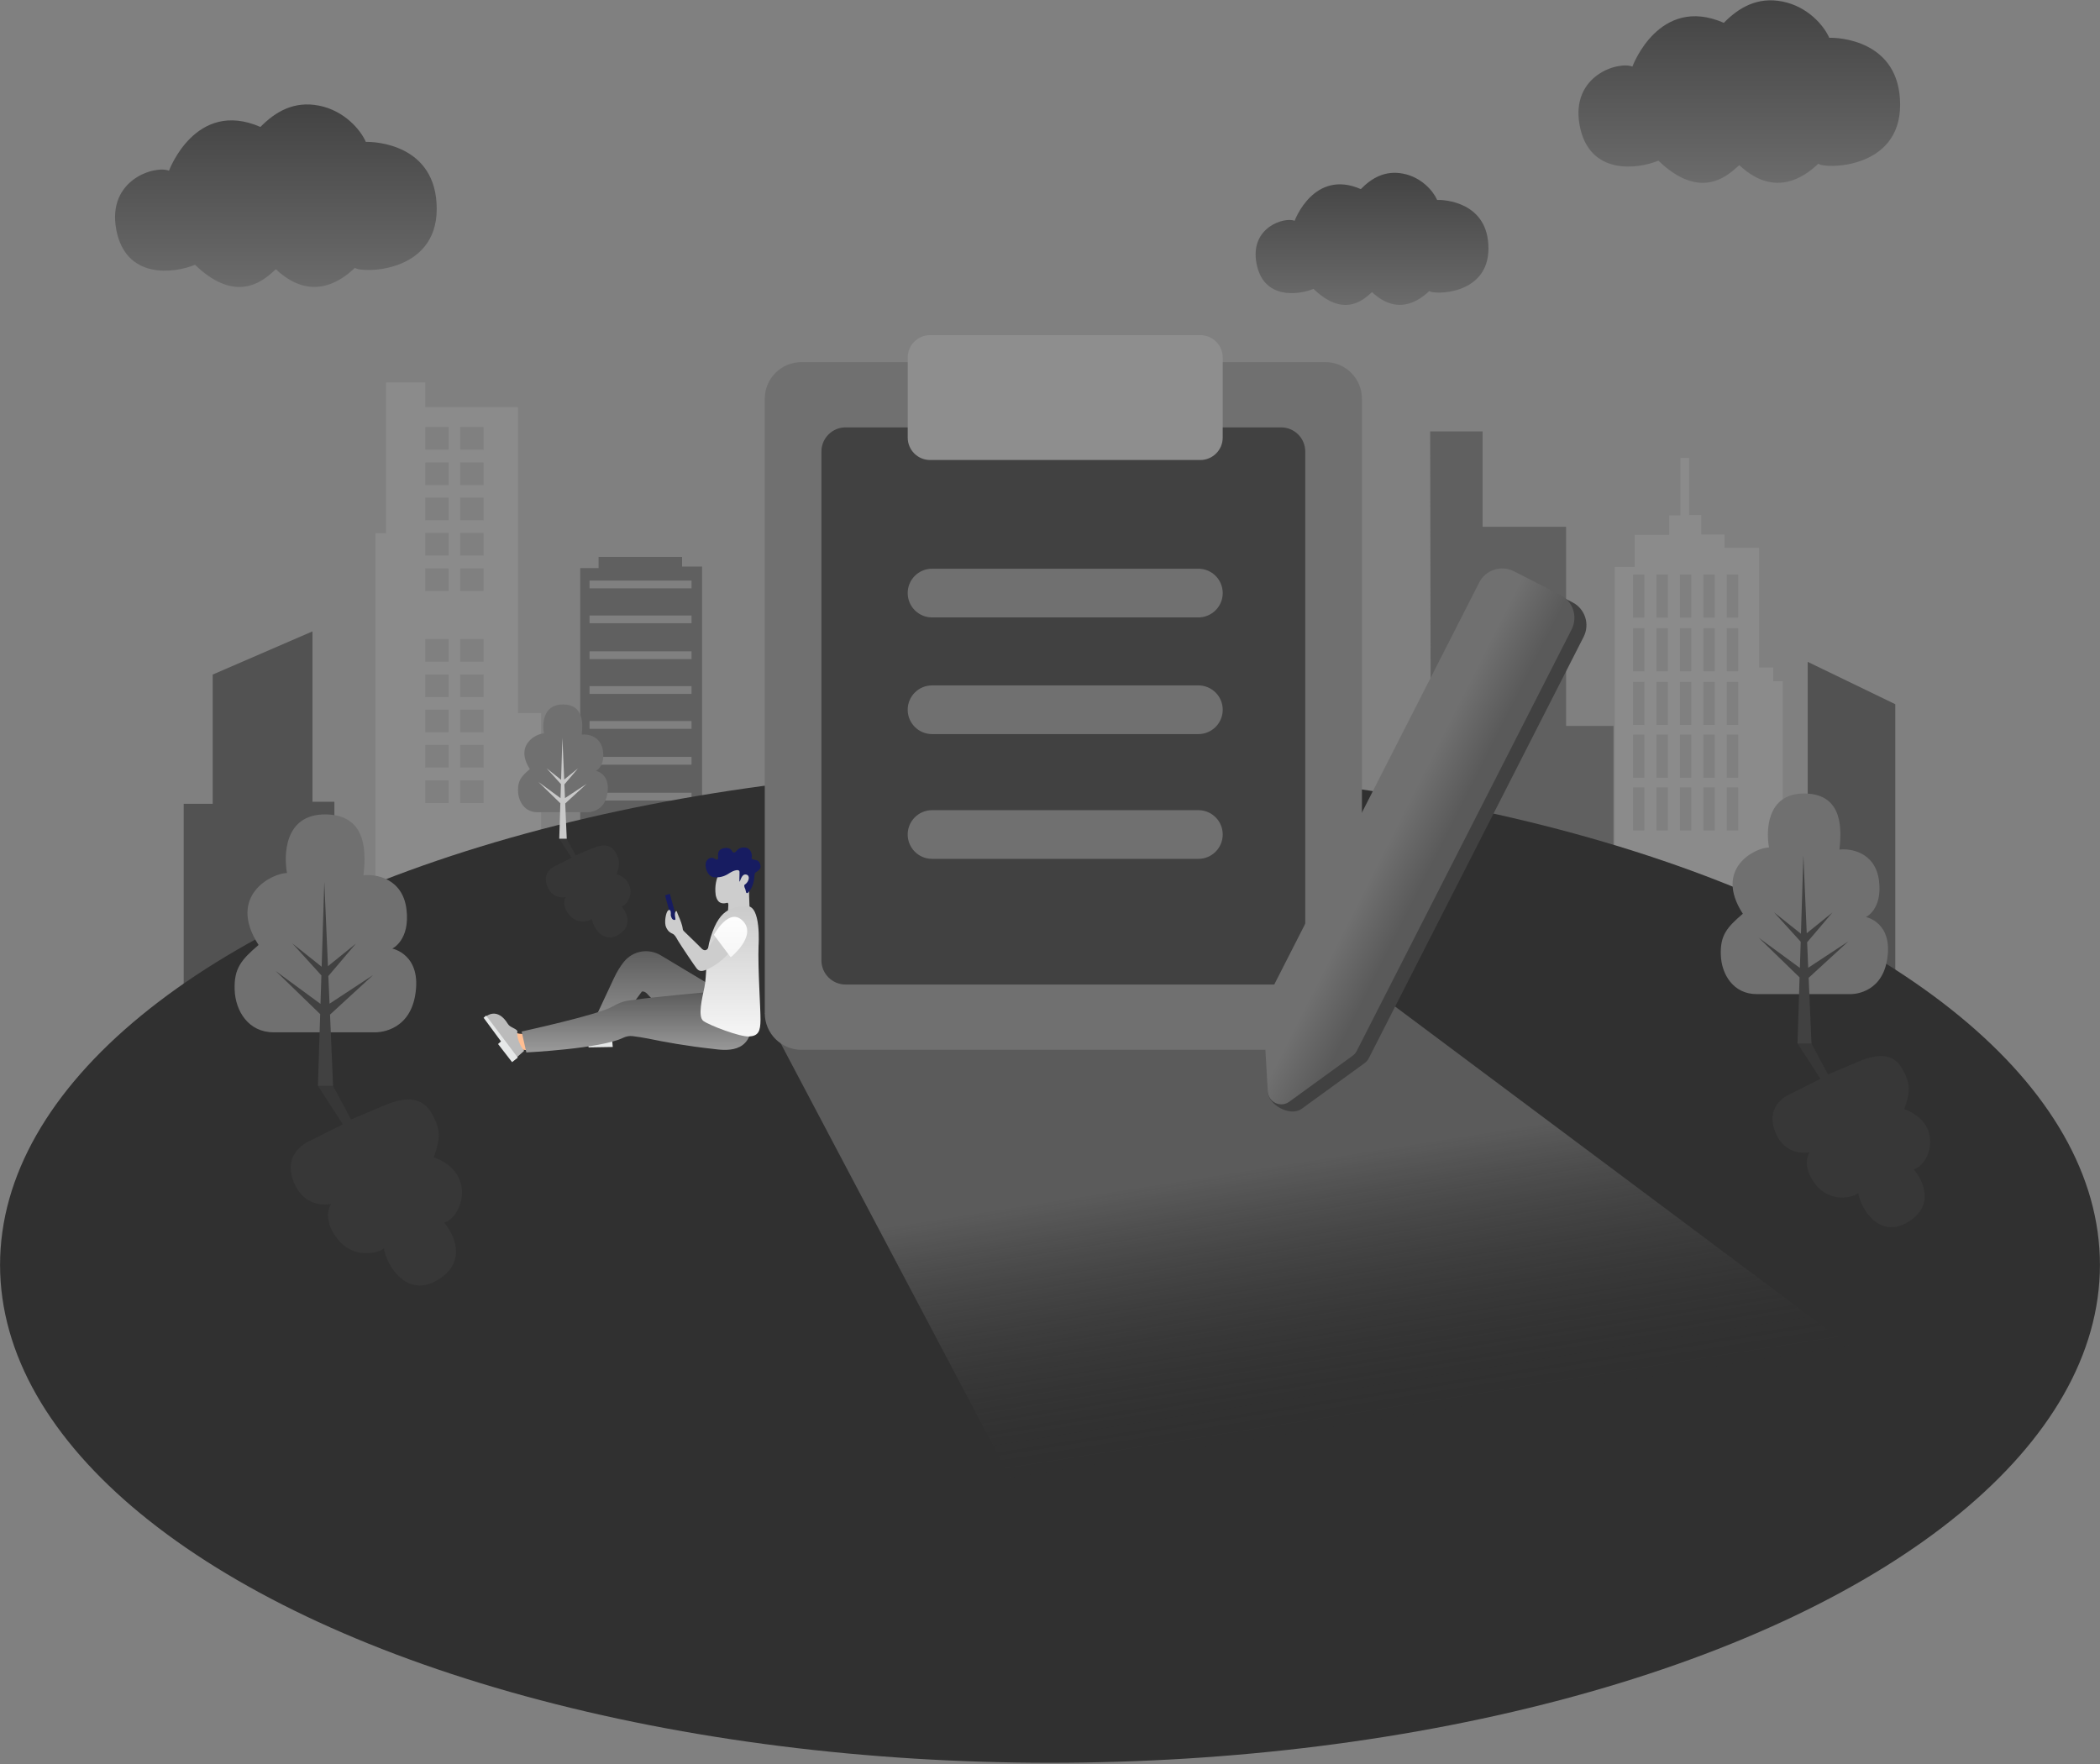 <?xml version="1.0" encoding="UTF-8"?>
<svg width="250px" height="210px" viewBox="0 0 250 210" version="1.1" xmlns="http://www.w3.org/2000/svg" xmlns:xlink="http://www.w3.org/1999/xlink">
    <rect x="0" y="0" width="250" height="210" fill="#808080" stroke="none"/>
    <title>暂无记录备份@2x</title>
    <defs>
        <linearGradient x1="50%" y1="0%" x2="50%" y2="100%" id="linearGradient-1">
            <stop stop-color="#414141" offset="0%"></stop>
            <stop stop-color="#707070" offset="100%"></stop>
        </linearGradient>
        <linearGradient x1="50%" y1="0%" x2="50%" y2="100%" id="linearGradient-2">
            <stop stop-color="#414141" offset="0%"></stop>
            <stop stop-color="#707070" offset="100%"></stop>
        </linearGradient>
        <linearGradient x1="50%" y1="0%" x2="50%" y2="100%" id="linearGradient-3">
            <stop stop-color="#414141" offset="0%"></stop>
            <stop stop-color="#707070" offset="100%"></stop>
        </linearGradient>
        <linearGradient x1="51.597%" y1="24.087%" x2="60.536%" y2="59.839%" id="linearGradient-4">
            <stop stop-color="#868686" stop-opacity="0.995" offset="0%"></stop>
            <stop stop-color="#313131" stop-opacity="0" offset="100%"></stop>
        </linearGradient>
        <linearGradient x1="43.498%" y1="46.711%" x2="53.485%" y2="55.461%" id="linearGradient-5">
            <stop stop-color="#707070" offset="0%"></stop>
            <stop stop-color="#5A5A5A" offset="100%"></stop>
        </linearGradient>
        <linearGradient x1="50%" y1="0%" x2="50%" y2="100%" id="linearGradient-6">
            <stop stop-color="#5B5B5B" offset="0%"></stop>
            <stop stop-color="#9D9D9D" offset="100%"></stop>
        </linearGradient>
        <linearGradient x1="50%" y1="0%" x2="50%" y2="100%" id="linearGradient-7">
            <stop stop-color="#5B5B5B" offset="0%"></stop>
            <stop stop-color="#9D9D9D" offset="100%"></stop>
        </linearGradient>
        <linearGradient x1="50%" y1="0%" x2="50%" y2="100%" id="linearGradient-8">
            <stop stop-color="#CACACA" offset="0%"></stop>
            <stop stop-color="#F6F6F6" offset="100%"></stop>
        </linearGradient>
        <linearGradient x1="50%" y1="0%" x2="50%" y2="100%" id="linearGradient-9">
            <stop stop-color="#FFFFFF" offset="0%"></stop>
            <stop stop-color="#F6F6F6" offset="100%"></stop>
        </linearGradient>
    </defs>
    <g id="页面-1" stroke="none" stroke-width="1" fill="none" fill-rule="evenodd">
        <g id="缺失页面" transform="translate(-1063, -147)" fill-rule="nonzero">
            <g id="暂无记录备份@2x" transform="translate(1063, 147)">
                <g id="背景_41_" style="mix-blend-mode: luminosity;">
                    <path d="M81.199,67.446 L81.199,66.298 L71.26,66.298 L71.26,67.631 L69.077,67.631 L69.077,98.882 L83.582,98.882 L83.582,67.446 L81.199,67.446 L81.199,67.446 Z M82.325,95.3 L70.182,95.3 L70.182,94.375 L82.325,94.375 L82.325,95.3 L82.325,95.3 Z M82.325,91.032 L70.182,91.032 L70.182,90.106 L82.325,90.106 L82.325,91.032 L82.325,91.032 Z M82.325,86.763 L70.182,86.763 L70.182,85.837 L82.325,85.837 L82.325,86.763 L82.325,86.763 Z M82.325,82.609 L70.182,82.609 L70.182,81.683 L82.325,81.683 L82.325,82.609 L82.325,82.609 Z M82.325,78.464 L70.182,78.464 L70.182,77.538 L82.325,77.538 L82.325,78.464 L82.325,78.464 Z M82.325,74.196 L70.182,74.196 L70.182,73.27 L82.325,73.27 L82.325,74.196 L82.325,74.196 Z M82.325,70.041 L70.182,70.041 L70.182,69.115 L82.325,69.115 L82.325,70.041 L82.325,70.041 Z" id="形状" fill="#606060"></path>
                    <path d="M61.664,84.888 L61.664,48.465 L50.63,48.465 L50.63,45.523 L45.957,45.523 L45.957,63.476 L44.7,63.476 L44.7,118.405 L64.414,118.405 L64.414,84.888 L61.664,84.888 L61.664,84.888 Z M53.41,95.597 L50.627,95.597 L50.627,92.9 L53.41,92.9 L53.41,95.597 Z M53.41,91.378 L50.627,91.378 L50.627,88.682 L53.41,88.682 L53.41,91.378 Z M53.41,87.177 L50.627,87.177 L50.627,84.48 L53.41,84.48 L53.41,87.177 Z M53.41,82.992 L50.627,82.992 L50.627,80.296 L53.41,80.296 L53.41,82.992 Z M53.41,78.774 L50.627,78.774 L50.627,76.077 L53.41,76.077 L53.41,78.774 Z M53.41,70.354 L50.627,70.354 L50.627,67.658 L53.41,67.658 L53.41,70.354 Z M53.41,66.139 L50.627,66.139 L50.627,63.443 L53.41,63.443 L53.41,66.139 Z M53.41,61.938 L50.627,61.938 L50.627,59.241 L53.41,59.241 L53.41,61.938 Z M53.41,57.75 L50.627,57.75 L50.627,55.053 L53.41,55.053 L53.41,57.75 Z M53.41,53.532 L50.627,53.532 L50.627,50.835 L53.41,50.835 L53.41,53.532 Z M57.571,95.597 L54.788,95.597 L54.788,92.9 L57.571,92.9 L57.571,95.597 Z M57.571,91.378 L54.788,91.378 L54.788,88.682 L57.571,88.682 L57.571,91.378 Z M57.571,87.177 L54.788,87.177 L54.788,84.48 L57.571,84.48 L57.571,87.177 Z M57.571,82.992 L54.788,82.992 L54.788,80.296 L57.571,80.296 L57.571,82.992 Z M57.571,78.774 L54.788,78.774 L54.788,76.077 L57.571,76.077 L57.571,78.774 Z M57.571,70.354 L54.788,70.354 L54.788,67.658 L57.571,67.658 L57.571,70.354 Z M57.571,66.139 L54.788,66.139 L54.788,63.443 L57.571,63.443 L57.571,66.139 Z M57.571,61.938 L54.788,61.938 L54.788,59.241 L57.571,59.241 L57.571,61.938 Z M57.571,57.75 L54.788,57.75 L54.788,55.053 L57.571,55.053 L57.571,57.75 Z M57.571,53.532 L54.788,53.532 L54.788,50.835 L57.571,50.835 L57.571,53.532 Z" id="形状" fill="#8B8B8B"></path>
                    <path d="M170.259,104.037 C170.381,102.471 170.259,51.357 170.259,51.357 L176.503,51.357 L176.503,62.705 L186.442,62.705 L186.442,86.423 L192.079,86.423 L192.079,104.037 L170.259,104.037 L170.259,104.037 Z" id="路径" fill="#606060"></path>
                    <path d="M211.098,81.097 L211.098,79.464 L209.414,79.464 L209.414,65.214 L205.303,65.214 L205.303,63.631 L202.53,63.631 L202.53,61.305 L201.085,61.305 L201.085,54.525 L200.044,54.525 L200.044,61.352 L198.716,61.352 L198.716,63.678 L194.606,63.678 L194.606,67.489 L192.23,67.489 L192.23,111.669 L212.237,111.669 L212.237,81.094 L211.098,81.094 L211.098,81.097 Z M195.765,98.866 L194.41,98.866 L194.41,93.735 L195.765,93.735 L195.765,98.866 Z M195.765,92.587 L194.41,92.587 L194.41,87.456 L195.765,87.456 L195.765,92.587 Z M195.765,86.308 L194.41,86.308 L194.41,81.178 L195.765,81.178 L195.765,86.308 Z M195.765,79.919 L194.41,79.919 L194.41,74.788 L195.765,74.788 L195.765,79.919 Z M195.765,73.526 L194.41,73.526 L194.41,68.395 L195.765,68.395 L195.765,73.526 Z M198.555,98.866 L197.2,98.866 L197.2,93.735 L198.555,93.735 L198.555,98.866 Z M198.555,92.587 L197.2,92.587 L197.2,87.456 L198.555,87.456 L198.555,92.587 Z M198.555,86.308 L197.2,86.308 L197.2,81.178 L198.555,81.178 L198.555,86.308 Z M198.555,79.919 L197.2,79.919 L197.2,74.788 L198.555,74.788 L198.555,79.919 Z M198.555,73.526 L197.2,73.526 L197.2,68.395 L198.555,68.395 L198.555,73.526 Z M201.344,98.866 L199.99,98.866 L199.99,93.735 L201.344,93.735 L201.344,98.866 Z M201.344,92.587 L199.99,92.587 L199.99,87.456 L201.344,87.456 L201.344,92.587 Z M201.344,86.308 L199.99,86.308 L199.99,81.178 L201.344,81.178 L201.344,86.308 Z M201.344,79.919 L199.99,79.919 L199.99,74.788 L201.344,74.788 L201.344,79.919 Z M201.344,73.526 L199.99,73.526 L199.99,68.395 L201.344,68.395 L201.344,73.526 Z M204.134,98.866 L202.78,98.866 L202.78,93.735 L204.134,93.735 L204.134,98.866 Z M204.134,92.587 L202.78,92.587 L202.78,87.456 L204.134,87.456 L204.134,92.587 Z M204.134,86.308 L202.78,86.308 L202.78,81.178 L204.134,81.178 L204.134,86.308 Z M204.134,79.919 L202.78,79.919 L202.78,74.788 L204.134,74.788 L204.134,79.919 Z M204.134,73.526 L202.78,73.526 L202.78,68.395 L204.134,68.395 L204.134,73.526 Z M206.924,98.866 L205.569,98.866 L205.569,93.735 L206.924,93.735 L206.924,98.866 Z M206.924,92.587 L205.569,92.587 L205.569,87.456 L206.924,87.456 L206.924,92.587 Z M206.924,86.308 L205.569,86.308 L205.569,81.178 L206.924,81.178 L206.924,86.308 Z M206.924,79.919 L205.569,79.919 L205.569,74.788 L206.924,74.788 L206.924,79.919 Z M206.924,73.526 L205.569,73.526 L205.569,68.395 L206.924,68.395 L206.924,73.526 Z" id="形状" fill="#8B8B8B"></path>
                    <polygon id="路径" fill="#525252" style="mix-blend-mode: luminosity;" points="21.867 125.835 21.867 95.691 25.32 95.691 25.32 80.306 37.2 75.165 37.2 95.449 39.808 95.449 39.808 125.835"></polygon>
                    <polygon id="路径" fill="#525252" points="225.63 120.247 215.202 120.247 215.202 78.791 225.63 83.834"></polygon>
                    <path d="M20.118,20.324 C20.118,20.324 23.265,11.746 31.001,15.112 C32.786,13.301 34.997,11.985 37.985,12.577 C40.974,13.173 42.901,15.409 43.555,16.897 C44.491,16.853 51.991,17.102 51.991,24.875 C51.991,32.649 42.914,32.501 42.257,31.885 C41.449,32.605 37.561,36.514 32.844,32.053 C31.823,32.925 28.487,36.618 23.214,31.521 C20.772,32.541 14.966,33.326 13.841,27.336 C12.716,21.347 18.491,19.657 20.118,20.324 Z" id="路径" fill="url(#linearGradient-1)"></path>
                    <path d="M194.333,7.928 C194.333,7.928 197.48,-0.65 205.216,2.717 C207.001,0.906 209.212,-0.411 212.2,0.182 C215.189,0.778 217.116,3.013 217.77,4.501 C218.706,4.457 226.206,4.706 226.206,12.48 C226.206,20.253 217.129,20.105 216.472,19.489 C215.664,20.209 211.776,24.118 207.059,19.657 C206.038,20.529 202.702,24.222 197.429,19.125 C194.987,20.145 189.181,20.93 188.056,14.941 C186.931,8.955 192.706,7.262 194.333,7.928 Z" id="路径" fill="url(#linearGradient-2)"></path>
                    <path d="M154.124,26.283 C154.124,26.283 156.402,20.071 162.001,22.512 C163.295,21.199 164.892,20.246 167.059,20.677 C169.222,21.108 170.617,22.728 171.088,23.802 C171.765,23.771 177.197,23.95 177.197,29.575 C177.197,35.201 170.627,35.093 170.152,34.649 C169.565,35.17 166.752,37.998 163.336,34.773 C162.598,35.403 160.182,38.079 156.368,34.389 C154.599,35.127 150.398,35.696 149.582,31.359 C148.767,27.027 152.945,25.801 154.124,26.283 Z" id="路径" fill="url(#linearGradient-3)"></path>
                    <ellipse id="椭圆形" fill="#303030" cx="125" cy="150.583" rx="124.993" ry="59.272"></ellipse>
                </g>
                <g id="树苗_41_" transform="translate(27.628, 83.827)">
                    <g id="编组" transform="translate(0, 12.793)">
                        <path d="M11.776,46.714 C11.776,46.714 10.586,48.401 12.574,50.912 C14.346,53.148 17.146,52.714 18.076,51.996 C18.363,53.942 20.751,58.043 24.532,55.723 C28.086,53.545 26.375,50.232 25.239,48.93 C27.46,48.303 29.114,42.988 24.02,41.153 C24.774,38.958 24.909,37.965 23.804,35.992 C22.739,34.093 20.991,33.79 18.201,34.945 L14.164,36.645 L11.594,31.851 L10.219,32.645 L13.184,37.224 L9.255,39.193 C9.255,39.193 5.896,40.506 7.345,44.109 C8.689,47.445 11.776,46.714 11.776,46.714 Z" id="路径" fill="#414141" opacity="0.4"></path>
                        <path d="M4.936,26.273 L17.086,26.273 C17.086,26.273 21.011,26.384 21.792,21.903 C22.652,16.984 19.07,16.308 19.07,16.308 C19.07,16.308 21.226,15.318 20.758,11.598 C20.286,7.881 17.011,7.41 15.647,7.581 C15.869,5.376 16.334,0.384 11.146,0.333 C6.135,0.283 6.166,5.323 6.54,7.309 C4.754,7.329 -0.64,10.005 3.154,15.877 C1.088,17.644 0.216,18.664 0.307,21.213 C0.398,23.765 1.961,26.273 4.936,26.273 Z" id="路径" fill="#707070"></path>
                        <polygon id="路径" fill="#414141" style="mix-blend-mode: luminosity;" points="16.786 19.459 11.604 22.866 11.462 19.573 14.741 15.715 11.415 18.402 10.98 8.336 10.664 18.469 7.17 15.688 10.633 19.499 10.526 22.889 5.195 18.977 10.489 24.111 10.219 32.649 12.025 32.649 11.661 24.165"></polygon>
                    </g>
                    <g id="编组" transform="translate(177.224, 10.436)">
                        <path d="M10.569,42.907 C10.569,42.907 9.474,44.462 11.304,46.772 C12.935,48.832 15.515,48.431 16.371,47.768 C16.634,49.559 18.838,53.333 22.318,51.202 C25.59,49.195 24.016,46.145 22.968,44.947 C25.013,44.371 26.536,39.473 21.846,37.786 C22.544,35.766 22.668,34.851 21.648,33.036 C20.667,31.289 19.057,31.006 16.489,32.073 L12.77,33.639 L10.401,29.225 L9.137,29.956 L11.867,34.171 L8.251,35.985 C8.251,35.985 5.158,37.194 6.493,40.513 C7.729,43.58 10.569,42.907 10.569,42.907 Z" id="路径" fill="#414141" opacity="0.4"></path>
                        <path d="M4.272,24.084 L15.458,24.084 C15.458,24.084 19.073,24.189 19.791,20.061 C20.58,15.533 17.284,14.91 17.284,14.91 C17.284,14.91 19.272,13.998 18.838,10.574 C18.403,7.151 15.387,6.716 14.131,6.878 C14.336,4.848 14.764,0.249 9.987,0.202 C5.374,0.155 5.401,4.794 5.745,6.625 C4.1,6.642 -0.869,9.107 2.628,14.517 C0.728,16.143 -0.077,17.085 0.007,19.428 C0.091,21.772 1.53,24.084 4.272,24.084 Z" id="路径" fill="#707070"></path>
                        <polygon id="路径" fill="#414141" style="mix-blend-mode: luminosity;" points="15.185 17.809 10.411 20.947 10.283 17.913 13.299 14.362 10.236 16.836 9.838 7.565 9.545 16.897 6.327 14.335 9.518 17.846 9.42 20.967 4.511 17.365 9.383 22.095 9.137 29.956 10.799 29.956 10.465 22.142"></polygon>
                    </g>
                    <g id="编组" transform="translate(34.03, 0)">
                        <path d="M5.687,22.977 C5.687,22.977 5.098,23.812 6.082,25.054 C6.958,26.161 8.342,25.946 8.804,25.589 C8.945,26.552 10.128,28.579 11.998,27.434 C13.757,26.357 12.911,24.717 12.348,24.074 C13.447,23.765 14.265,21.135 11.745,20.23 C12.119,19.146 12.187,18.654 11.637,17.678 C11.112,16.739 10.246,16.587 8.868,17.159 L6.87,18.001 L5.6,15.631 L4.919,16.025 L6.385,18.287 L4.441,19.26 C4.441,19.26 2.78,19.91 3.497,21.691 C4.161,23.34 5.687,22.977 5.687,22.977 Z" id="路径" fill="#363636" style="mix-blend-mode: luminosity;"></path>
                        <path d="M2.305,12.867 L8.312,12.867 C8.312,12.867 10.253,12.921 10.64,10.706 C11.065,8.272 9.292,7.938 9.292,7.938 C9.292,7.938 10.361,7.447 10.128,5.609 C9.896,3.771 8.275,3.538 7.601,3.622 C7.712,2.532 7.941,0.061 5.374,0.037 C2.894,0.013 2.911,2.505 3.096,3.488 C2.214,3.498 -0.455,4.821 1.422,7.726 C0.401,8.598 -0.034,9.107 0.013,10.366 C0.061,11.625 0.832,12.867 2.305,12.867 Z" id="路径" fill="#707070"></path>
                        <polygon id="路径" fill="#C9C9C9" points="8.167 9.497 5.603 11.184 5.532 9.554 7.153 7.645 5.509 8.975 5.296 3.996 5.138 9.006 3.41 7.632 5.121 9.517 5.071 11.194 2.433 9.258 5.051 11.8 4.919 16.021 5.812 16.021 5.63 11.823"></polygon>
                    </g>
                </g>
                <g id="编组" transform="translate(90.97, 39.725)">
                    <polygon id="路径" fill="url(#linearGradient-4)" opacity="0.5" style="mix-blend-mode: luminosity;" points="71.162 77.148 135.236 125.017 43.4 162.924 0.074 80.892"></polygon>
                    <path d="M66.796,85.251 L4.441,85.251 C2.028,85.251 0.074,83.299 0.074,80.888 L0.074,7.746 C0.074,5.336 2.028,3.383 4.441,3.383 L66.799,3.383 C69.212,3.383 71.166,5.336 71.166,7.746 L71.166,80.888 C71.162,83.299 69.208,85.251 66.796,85.251 Z" id="路径" fill="#707070"></path>
                    <path d="M61.54,77.481 L9.697,77.481 C8.11,77.481 6.819,76.195 6.819,74.606 L6.819,14.028 C6.819,12.443 8.106,11.153 9.697,11.153 L61.54,11.153 C63.127,11.153 64.417,12.439 64.417,14.028 L64.417,74.61 C64.417,76.195 63.127,77.481 61.54,77.481 Z" id="路径" fill="#414141"></path>
                    <path d="M51.924,15.038 L19.757,15.038 C18.285,15.038 17.092,13.847 17.092,12.375 L17.092,2.835 C17.092,1.363 18.285,0.172 19.757,0.172 L51.924,0.172 C53.396,0.172 54.589,1.363 54.589,2.835 L54.589,12.375 C54.592,13.843 53.396,15.038 51.924,15.038 Z" id="路径" fill="#8E8E8E" style="mix-blend-mode: luminosity;"></path>
                    <path d="M51.691,33.777 L19.99,33.777 C18.389,33.777 17.089,32.481 17.089,30.878 C17.089,29.279 18.386,27.979 19.99,27.979 L51.691,27.979 C53.292,27.979 54.592,29.276 54.592,30.878 C54.592,32.481 53.292,33.777 51.691,33.777 Z" id="路径" fill="#707070"></path>
                    <path d="M51.691,47.667 L19.99,47.667 C18.389,47.667 17.089,46.371 17.089,44.768 L17.089,44.768 C17.089,43.169 18.386,41.87 19.99,41.87 L51.691,41.87 C53.292,41.87 54.592,43.166 54.592,44.768 L54.592,44.768 C54.592,46.371 53.292,47.667 51.691,47.667 Z" id="路径" fill="#707070"></path>
                    <path d="M51.691,62.52 L19.99,62.52 C18.389,62.52 17.089,61.224 17.089,59.622 L17.089,59.622 C17.089,58.023 18.386,56.723 19.99,56.723 L51.691,56.723 C53.292,56.723 54.592,58.019 54.592,59.622 L54.592,59.622 C54.592,61.224 53.292,62.52 51.691,62.52 Z" id="路径" fill="#707070"></path>
                    <path d="M71.493,86.827 L63.952,92.304 C62.52,93.26 60.061,91.702 59.987,90.429 L60.832,81.44 C60.815,81.154 60.876,80.868 61.007,80.612 L86.56,30.494 C87.328,28.989 89.171,28.387 90.674,29.151 L96.226,31.979 C97.729,32.743 98.325,34.585 97.557,36.093 L71.981,86.255 C71.867,86.48 71.698,86.675 71.493,86.827 Z" id="路径" fill="#414141" style="mix-blend-mode: luminosity;"></path>
                    <path d="M70.061,85.955 L62.52,91.432 C61.486,92.183 60.034,91.496 59.96,90.22 L59.4,80.565 C59.383,80.279 59.444,79.993 59.575,79.737 L85.128,29.619 C85.896,28.114 87.739,27.511 89.242,28.276 L94.794,31.104 C96.297,31.868 96.894,33.709 96.125,35.218 L70.549,85.379 C70.435,85.608 70.266,85.807 70.061,85.955 Z" id="路径" fill="url(#linearGradient-5)" style="mix-blend-mode: luminosity;"></path>
                </g>
                <g id="小人_2_" transform="translate(57.278, 100.66)">
                    <path d="M5.532,22.351 C5.532,22.351 4.458,22.711 3.295,21.886 C3.09,23.071 4.259,24.229 4.259,24.229 L6.135,24.445 L5.532,22.351 Z" id="路径" fill="#FFBE92"></path>
                    <polygon id="路径" fill="#FFBE92" points="13.555 20.947 12.237 23.098 14.582 23.323 15.596 22.186"></polygon>
                    <path d="M15.556,23.556 L9.05,23.105 C9.05,23.105 8.794,21.186 11.354,21.442 C13.915,21.697 15.391,21.906 15.391,21.906 L15.556,23.556 Z" id="路径" fill="#F8B62D"></path>
                    <polygon id="路径" fill="#E6E8E8" points="15.67 23.98 12.796 24.027 12.709 23.512 9.023 23.488 8.966 23.054 15.586 23.034"></polygon>
                    <path d="M3.942,25.485 L0.603,20.331 C0.603,20.331 1.937,19.179 3.191,21.246 C3.443,21.664 4.114,21.738 4.319,22.085 C4.141,23.26 5.121,24.438 5.121,24.438 L3.942,25.485 Z" id="路径" fill="#BBBBBB"></path>
                    <polygon id="路径" fill="#E6E8E8" points="3.683 25.784 2.015 23.63 2.362 23.31 0.293 20.502 0.596 20.243 4.363 25.249"></polygon>
                    <path d="M27.308,16.621 L27.21,16.563 L21.392,13.072 C19.926,12.194 18.063,12.503 16.974,13.867 C16.584,14.358 16.186,14.981 15.815,15.772 C14.111,19.395 12.884,22.044 12.884,22.044 L15.199,22.734 L19.131,17.388 C19.131,17.388 19.454,17.264 19.845,17.735 C20.236,18.206 22.126,20.004 22.396,20.337 C22.668,20.671 23.477,23.492 28.235,22.182 C27.52,17.503 27.308,16.621 27.308,16.621 Z" id="路径" fill="url(#linearGradient-6)"></path>
                    <path d="M26.978,17.442 C26.978,17.442 19.727,18.122 18.649,18.311 C17.571,18.499 17.059,18.351 15.606,19.183 C13.888,20.162 4.818,22.138 4.818,22.138 L5.384,24.63 C5.384,24.63 14.235,24.195 16.917,22.882 C17.278,22.707 17.675,22.637 18.066,22.691 C18.598,22.761 19.323,22.866 19.862,22.977 C21.87,23.398 24.572,23.879 27.547,24.202 C28.996,24.387 32.234,24.875 32.234,20.92 C31.749,17.658 26.978,17.442 26.978,17.442 Z" id="路径" fill="url(#linearGradient-7)"></path>
                    <path d="M28.902,2.565 C28.902,2.565 27.625,3.656 27.925,5.905 C28.029,6.346 28.241,7.117 29.313,6.811 C29.4,6.811 29.431,6.942 29.431,7.06 C29.431,7.174 29.313,9.16 29.313,9.16 L32.092,9.793 C32.092,9.793 31.745,4.737 31.951,3.804 C32.055,3.326 31.701,2.367 30.677,2.091 C29.656,1.815 28.902,2.565 28.902,2.565 Z" id="路径" fill="#CDCDCD"></path>
                    <path d="M29.879,0.7 C29.879,0.7 29.7,0.114 28.844,0.323 C27.989,0.532 28.231,1.293 28.224,1.468 C28.218,1.643 28.086,1.751 27.874,1.606 C27.662,1.461 27.264,1.306 26.88,1.761 C26.496,2.215 26.826,3.713 27.763,3.781 C28.699,3.848 29.245,3.488 29.639,3.235 C30.034,2.983 30.741,2.734 30.758,3.138 C30.775,3.545 30.691,4.457 30.795,4.269 C30.9,4.08 31.051,3.343 31.557,3.454 C32.062,3.565 31.883,4.272 31.476,4.585 C31.301,4.717 31.317,4.69 31.334,4.868 C31.351,5.046 31.462,5.121 31.503,5.407 C31.54,5.693 31.658,5.764 31.867,5.508 C32.075,5.252 32.466,4.764 32.547,3.562 C32.551,3.218 32.658,3.222 32.867,3.077 C33.076,2.932 33.383,2.697 33.214,2.219 C33.046,1.741 32.793,1.741 32.473,1.683 C32.153,1.626 32.19,1.518 32.224,1.33 C32.257,1.141 32.166,0.38 31.54,0.256 C30.913,0.131 30.576,0.417 30.361,0.677 C30.142,0.939 29.96,0.818 29.879,0.7 Z" id="路径" fill="#171C61"></path>
                    <path d="M33.026,11.938 C33.026,11.938 33.369,7.097 31.614,7.218 C29.858,7.339 28.187,7.44 27.136,11.608 C26.782,13.183 26.846,15.611 26.587,16.856 C26.327,18.102 25.758,20.361 26.452,20.879 C27.15,21.398 30.809,22.798 31.907,22.731 C33.009,22.664 33.248,22.112 33.258,20.745 C33.268,19.378 32.931,14.53 33.026,11.938 Z" id="路径" fill="url(#linearGradient-8)"></path>
                    <path d="M22.803,9.174 C22.77,9.086 21.877,5.942 21.9,5.929 C21.924,5.912 22.46,5.74 22.46,5.74 L23.346,8.948 L23.383,9.305 L22.803,9.174 Z" id="路径" fill="#171C61"></path>
                    <path d="M28.383,10.285 C28.383,10.285 27.278,11.769 27.028,12.197 C26.779,12.628 26.418,12.45 26.23,12.241 C25.97,11.955 24.407,10.46 24.218,10.271 C24.03,10.083 24.009,10.066 23.986,9.807 C23.959,9.548 23.699,8.797 23.504,8.389 C23.305,7.982 23.305,7.622 23.14,7.888 C22.975,8.154 23.14,8.632 23.133,8.77 C23.127,8.908 22.796,8.898 22.682,8.622 C22.567,8.346 22.567,8.369 22.584,8.097 C22.601,7.827 22.48,7.501 22.23,7.753 C21.981,8.006 21.772,9.208 22.022,9.733 C22.271,10.258 22.527,10.379 22.79,10.5 C23.056,10.621 23.191,10.891 23.433,11.315 C23.676,11.739 25.438,14.372 25.66,14.634 C25.913,14.931 26.176,15.052 26.843,14.772 C27.446,14.52 28.787,13.783 29.99,12.241 C29.36,11.365 28.383,10.285 28.383,10.285 Z" id="路径" fill="#CDCDCD"></path>
                    <path d="M27.712,10.635 L29.714,13.305 C29.714,13.305 32.854,10.783 31.186,9.006 C29.518,7.228 27.712,10.635 27.712,10.635 Z" id="路径" fill="url(#linearGradient-9)"></path>
                </g>
            </g>
        </g>
    </g>
</svg>